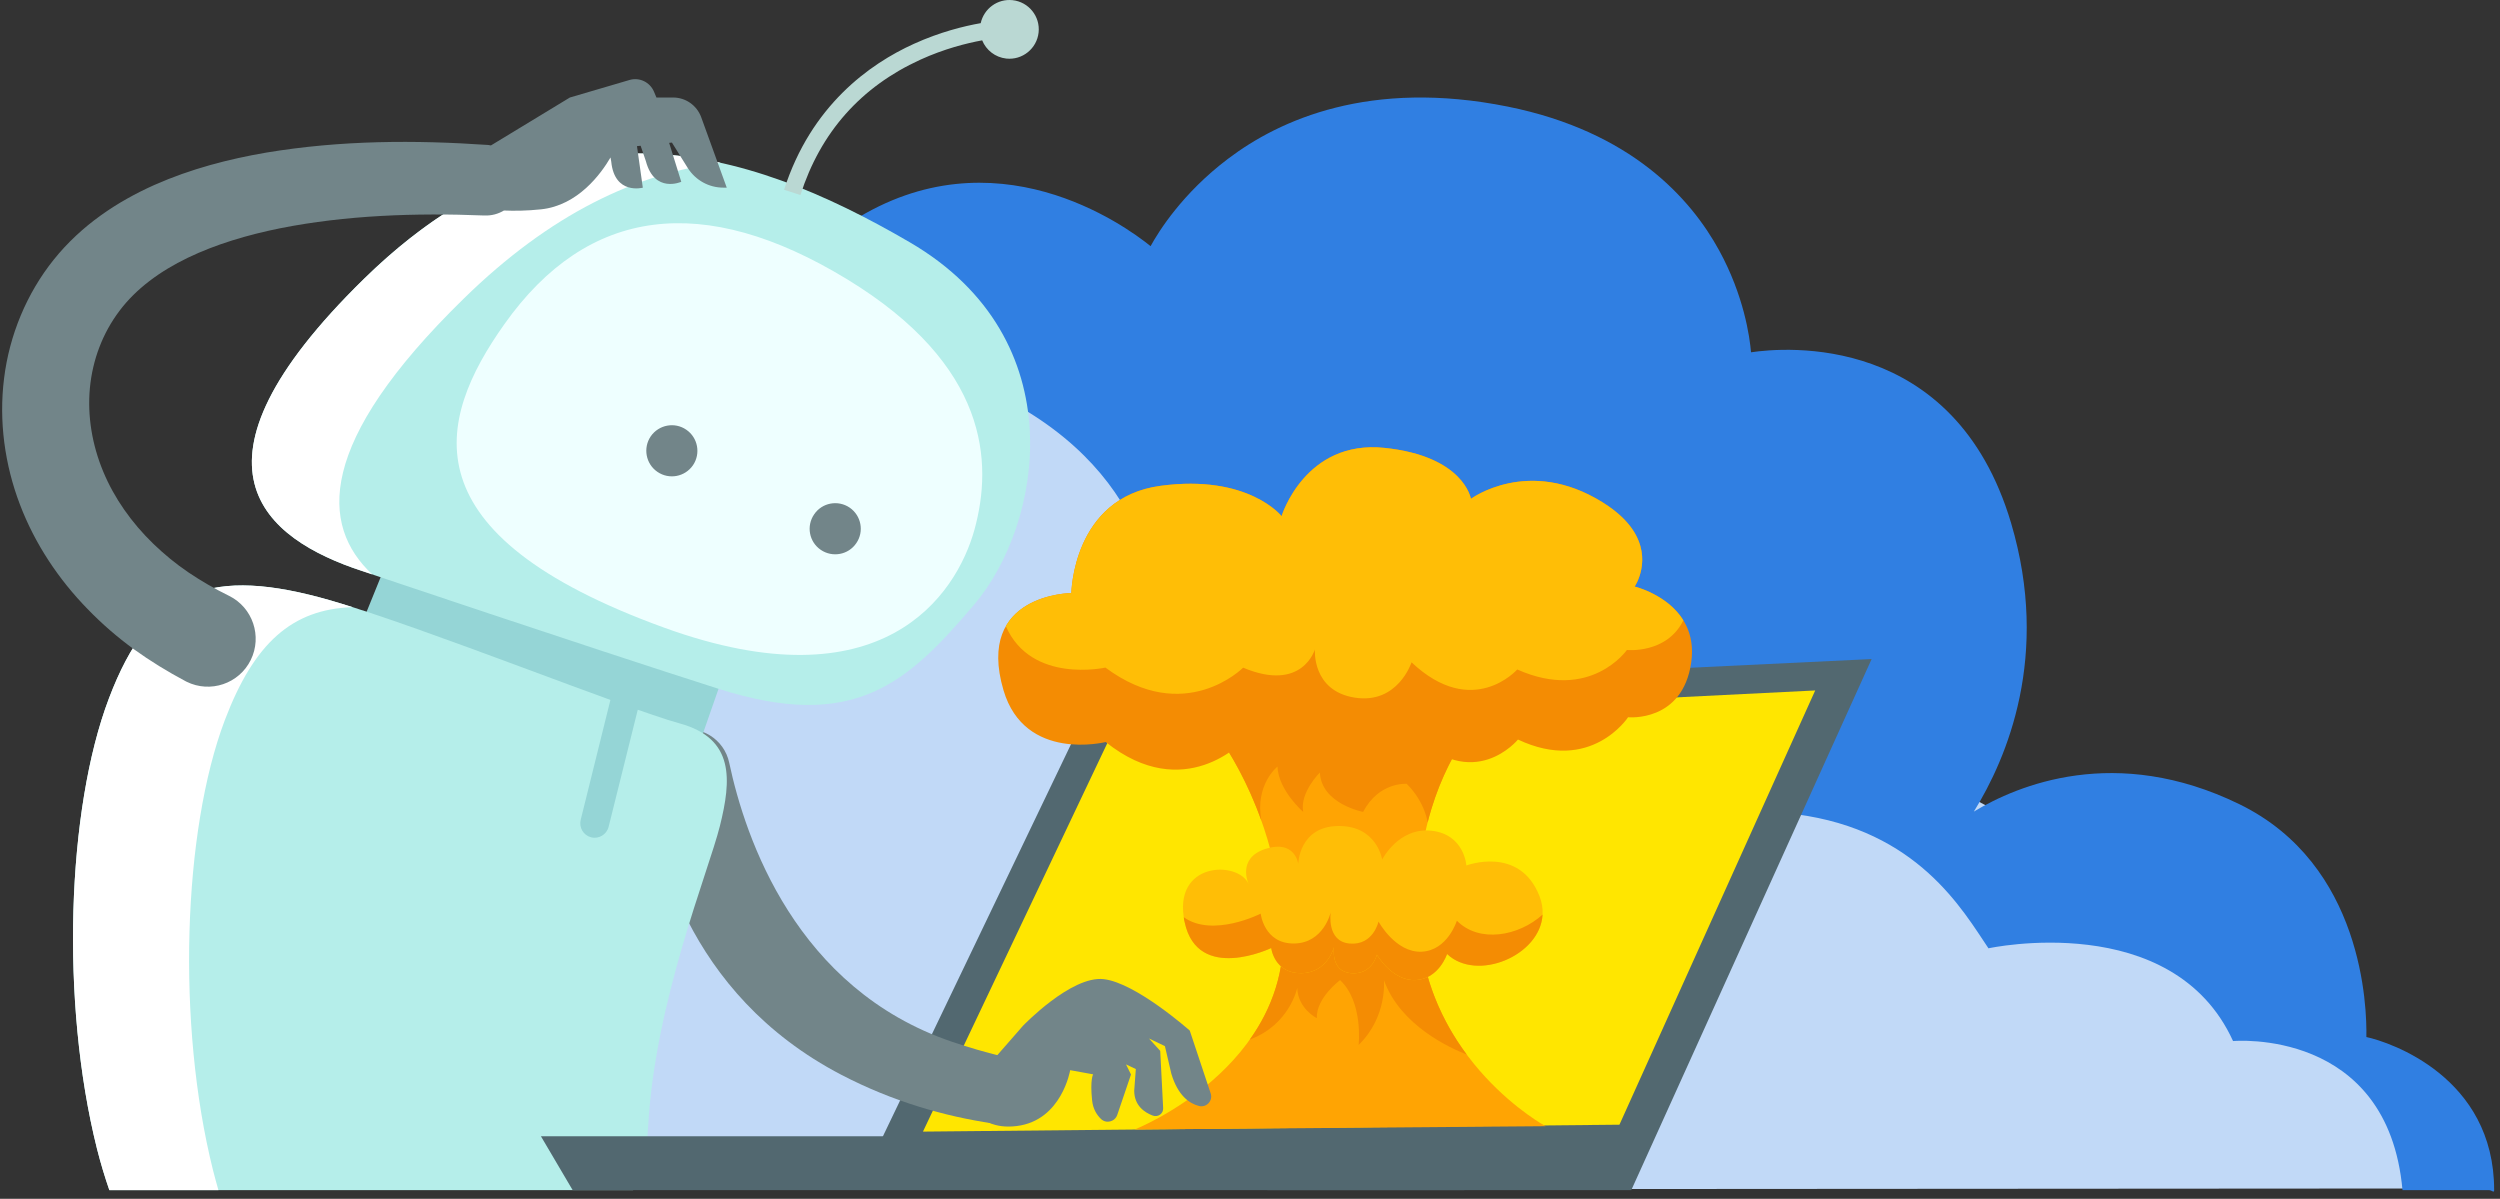 <svg height="82" viewBox="0 0 171 82" width="171" xmlns="http://www.w3.org/2000/svg"><rect x="0" y="0" width="171" height="82" fill="#333333" stroke="none"/><g fill="none" fill-rule="evenodd"><path d="m48.703 24.43h76.457c-3.445 14.706-.326 24.693 9.359 29.96 7.317 3.979 17.306 8.134 26.738 16.337 2.035 1.77 4.659 5.291 7.874 10.564l-149.343.099z" fill="#c1d9f7"/><path d="m170.6 81.405c0-7.747-7.13-10.126-8.74-10.472.04-2.03-.21-11.794-8.69-15.928-8.46-4.124-15.18-1.293-18.16.509 2.27-3.661 5.24-10.667 2.55-19.731-3.88-13.068-15.52-12.025-17.79-11.686-.09-1.069-.49-3.877-2.18-6.969-1.94-3.548-6.02-8.132-14.45-9.834-9.42-1.898-15.61.891-19.14 3.565-3.13 2.36-4.76 4.993-5.3 5.978-1.78-1.439-10.68-7.877-20.39-1.713-4.37 2.776-6.76 6.535-8.05 10.036 0 0 5.95-4.164 18.1 1.925 11.17 5.602 10.67 14.903 10.67 14.903s10.73-5.305 21.01 2.123 6.28 18.166 6.28 18.166 5.08-8.08 16.53-6.583c8.34 1.09 11.41 6.582 13.16 9.17 0 0 12.59-2.738 16.73 6.344 0 0 10.59-.957 11.59 10.197h5.92c.19 0 .35.223.35 0" fill="#307fe2"/><path d="m128.02 45.079-16.44 36.326h-24.88l-.88-2.199h-26.14l15.15-31.579z" fill="#526870"/><path d="m124.16 47.227-47.84 2.382-13.19 27.793 47.64-.473z" fill="#ffe600"/><path d="m101.42 48.892s-4.98 4.905-4.38 14.34c.59 9.435 8.68 13.8 8.68 13.8l-28.11.226s10.84-4.283 10.14-14.066c-.71-9.783-6.26-15.141-6.26-15.141z" fill="#ffa403"/><path d="m87.55 61.349c.08.596.15 1.21.2 1.843.23 3.218-.79 5.841-2.26 7.912 2.73-1.012 3.24-3.532 3.24-3.532.05 1.433 1.34 2.069 1.34 2.069-.05-1.388 1.59-2.601 1.59-2.601 1.6 1.492 1.27 4.434 1.27 4.434 1.98-1.926 1.73-4.434 1.73-4.434 1.12 3.129 4.6 4.678 5.66 5.089-1.63-2.193-3.05-5.144-3.28-8.897-.05-.65-.06-1.276-.05-1.883z" fill="#f48c03"/><path d="m91.25 64.77s-.44 1.784-2.26 1.796c-1.83.011-2.04-1.721-2.04-1.721s-5.03 2.412-5.92-1.773c-.89-4.184 3.72-4.213 4.38-2.588 0 0-.85-1.783 1.16-2.424 2.02-.641 2.23 1.025 2.23 1.025s.05-2.546 2.72-2.586c2.67-.039 3.02 2.295 3.02 2.295s1.12-2.218 3.37-1.973c2.26.246 2.39 2.378 2.39 2.378s3.64-1.385 5 2.094c1.36 3.478-4 6.169-6.32 3.96 0 0-.56 1.717-2.16 1.785s-2.64-1.737-2.64-1.737-.32 1.383-1.76 1.267c-1.45-.116-1.17-1.798-1.17-1.798" fill="#ffbe06"/><g fill="#f48c03" transform="translate(68 30)"><path d="m31.65 32.976s-.63 2.039-2.41 2.12c-1.79.08-2.95-2.062-2.95-2.062s-.35 1.641-1.97 1.504c-1.61-.138-1.3-2.134-1.3-2.134s-.48 2.118-2.52 2.131c-2.04.014-2.27-2.042-2.27-2.042s-3.27 1.664-5.26.245c.01.109.03.22.06.334.89 4.185 5.92 1.773 5.92 1.773s.21 1.732 2.04 1.721c1.82-.012 2.26-1.796 2.26-1.796s-.28 1.682 1.17 1.798c1.44.116 1.76-1.267 1.76-1.267s1.04 1.805 2.64 1.737 2.16-1.785 2.16-1.785c2.03 1.93 6.38.118 6.53-2.691-1.65 1.486-4.34 1.956-5.86.414"/><path d="m13.49 18.051s2.92 2.817 4.79 8.092c-.46-2.478 1.1-3.709 1.1-3.709.06 1.624 1.76 3.101 1.76 3.101-.25-1.323 1.14-2.696 1.14-2.696.1 2.154 2.96 2.696 2.96 2.696 1.08-2.079 2.98-1.92 2.98-1.92 1.27 1.269 1.43 2.645 1.43 2.645v-.002c1.23-4.864 3.77-7.366 3.77-7.366z"/><path d="m17.06 20.657s-4.04 4.405-9.43.097c0 0-5.53 1.397-6.99-3.539-1.95-6.612 4.64-6.65 4.64-6.65s.09-6.528 6.1-7.334c6.01-.807 8.28 2.074 8.28 2.074s1.6-5.237 7.04-4.669c5.45.568 5.91 3.485 5.91 3.485s3.93-2.915 8.99.228c4.33 2.684 2.21 5.773 2.21 5.773s4.46 1.06 3.87 5.187c-.59 4.126-4.32 3.751-4.32 3.751s-2.53 3.884-7.53 1.525c0 0-3.08 3.769-7.23-.451 0 0-.97 3.132-3.92 2.656-2.96-.476-2.7-3.542-2.7-3.542s-.87 3.21-4.92 1.409"/></g><path d="m115.14 42.432c-1.09-1.777-3.33-2.31-3.33-2.31s1.26-1.841-.15-3.914l-.02-.005.01-.011c-.42-.608-1.07-1.236-2.05-1.843-5.06-3.143-8.99-.228-8.99-.228s-.46-2.917-5.91-3.485c-5.44-.568-7.04 4.669-7.04 4.669s-2.27-2.881-8.28-2.074c-6.01.806-6.1 7.334-6.1 7.334s-3.2.019-4.48 2.267c1.74 3.967 6.81 2.83 6.81 2.83 5.43 4.036 9.42.006 9.42.006 4.06 1.706 4.91-1.251 4.91-1.251s-.23 2.83 2.72 3.3c2.96.47 3.89-2.415 3.89-2.415 4.18 3.942 7.23.49 7.23.49 5.01 2.232 7.5-1.333 7.5-1.333s2.73.28 3.86-2.027" fill="#ffbe06"/><path d="m68.47 72.236c-1.08-.265-2.19-.586-3.36-.981-10.65-3.624-14.13-13.894-15.23-19.074-.34-1.638-1.99-2.649-3.61-2.203-1.36.376-2.25 1.673-2.11 3.076.47 4.684 2.73 14.912 13.4 20.469 3.5 1.819 7.03 2.832 10.38 3.326z" fill="#728589"/><path d="m26.39 38.605-1.88 4.637 23.56 6.961 1.42-4.07z" fill="#95d5d6"/><path d="m7.48 81.405h35.82c.57-1.069.93-2.457 1.03-4.276.45-8.602 4.12-17.464 4.91-20.627s1.01-5.987-2.74-7.017c-3.75-1.028-17.51-6.572-23.84-8.401-8.24-2.382-12.34-.891-15.21 6.689-2.88 7.579-3.32 20.783-.82 30.788.27 1.07.56 2.008.85 2.844" fill="#b5eeea"/><path d="m24.77 39.057c-6.67-2.189-13.02-7.121.13-19.986 13.15-12.866 25.93-9.149 37.32-2.504 11.4 6.644 9.03 19.353 4.43 24.77-4.6 5.416-8.22 8.742-17.54 5.766-9.32-2.975-24.34-8.046-24.34-8.046" fill="#b5eeea"/><path d="m31.71 20.435c5.95-5.828 11.84-8.581 17.58-9.298-7.8-1.724-16.02-.253-24.39 7.934-13.15 12.865-6.8 17.797-.13 19.986 0 0 .24.082.69.231-3.57-3.349-3.83-8.999 6.25-18.853" fill="#fff"/><path d="m34.5 22.173c-4.7 6.622-6.7 14.362 10.92 20.756 14.89 5.404 19.99-2.178 21.24-6.723 1.24-4.545 1-11.198-8.75-17.124-9.76-5.928-17.69-4.982-23.41 3.091" fill="#eff"/><path d="m47.4 31.822c-.55.797-1.63 1-2.43.455-.8-.546-1-1.634-.46-2.431.55-.797 1.64-1 2.43-.455.8.546 1 1.634.46 2.431" fill="#728589"/><path d="m58.57 37.154c-.54.797-1.63 1-2.43.455-.8-.546-1-1.634-.45-2.431.54-.797 1.63-1 2.43-.455.79.546 1 1.634.45 2.431" fill="#728589"/><path d="m40.44 57.274c-.53-.131-.85-.67-.72-1.198l2.14-8.635c.14-.528.68-.852 1.2-.721.53.132.86.671.72 1.199l-2.15 8.634c-.13.528-.67.852-1.19.721" fill="#95d5d6"/><path d="m62.51 2.999c1.78-.81 3.43-1.214 4.57-1.415.22-.992 1.15-1.683 2.18-1.572 1.1.119 1.9 1.108 1.78 2.211s-1.11 1.901-2.21 1.783c-.76-.083-1.38-.582-1.65-1.246-1.07.196-2.6.58-4.23 1.324-4.07 1.858-6.83 4.972-8.2 9.256l-1.12-.358c1.85-5.763 5.85-8.61 8.88-9.983" fill="#bad8d3"/><path d="m7.48 81.405h7.46c-.12-.431-.25-.885-.37-1.365-2.5-10.005-2.06-23.209.81-30.788 2-5.264 4.59-7.589 8.74-7.722-.52-.165-1.01-.316-1.46-.446-8.24-2.382-12.34-.891-15.21 6.689-2.88 7.579-3.32 20.783-.82 30.788.27 1.07.56 2.008.85 2.844" fill="#fff"/><path d="m82.01 75.649c-.65-.167-1.44-.701-1.89-2.205l-.44-1.889-1.09-.523.77.849.2 3.916c.02.375-.35.64-.71.51-.56-.212-1.26-.676-1.27-1.692l.11-1.492-.67-.319.34.692-.94 2.764c-.16.467-.75.621-1.11.28-.28-.271-.55-.677-.61-1.271-.15-1.431.07-1.784.07-1.784l-1.57-.286s-.57 3.436-3.65 3.821c-3.09.385-3.51-2.356-3.51-2.356l3.93-4.499s3.3-3.442 5.52-3.192c2.21.251 5.89 3.52 5.89 3.52l1.43 4.294c.17.503-.29.993-.8.862" fill="#728589"/><path d="m47.96 8.01c-.3-.805-1.06-1.34-1.92-1.34h-1.14l-.17-.406c-.28-.651-1-.992-1.67-.793l-4.08 1.199-5.4 3.278-.18-.031c-5-.344-10.07-.333-15.2.523-2.55.44-5.13 1.1-7.65 2.216-1.25.56-2.49 1.239-3.66 2.081-1.17.836-2.28 1.86-3.21 3.019-1.86 2.317-3.04 5.186-3.4 8.117-.37 2.937.05 5.924 1.08 8.627 1.03 2.712 2.66 5.137 4.63 7.157.98 1.011 2.04 1.934 3.17 2.752 1.13.814 2.31 1.535 3.52 2.178l.08.042c1.62.803 3.59.139 4.39-1.482.8-1.622.14-3.588-1.48-4.391l-.04-.019c-.96-.473-1.87-.998-2.74-1.585-.87-.589-1.67-1.25-2.41-1.964-1.47-1.426-2.66-3.102-3.42-4.935-.76-1.827-1.09-3.806-.91-5.718s.87-3.746 2.02-5.269c1.13-1.508 2.76-2.711 4.68-3.636 1.92-.924 4.08-1.565 6.31-2.016 4.48-.89 9.24-1.063 13.96-.874h.02c.49.019.94-.108 1.33-.341.72.031 1.56.022 2.53-.08 2.54-.263 4.12-2.451 4.76-3.549l.05.289c.23 2.296 2.16 1.778 2.16 1.778l-.4-2.842.25-.026.36 1.056c.59 2.23 2.42 1.41 2.42 1.41l-.83-2.665.19-.018 1.09 1.748c.53.83 1.44 1.334 2.42 1.334h.24z" fill="#728589"/><path d="m100.15 81.405h-60.98l-2.17-3.684h67.16z" fill="#526870"/></g></svg>
